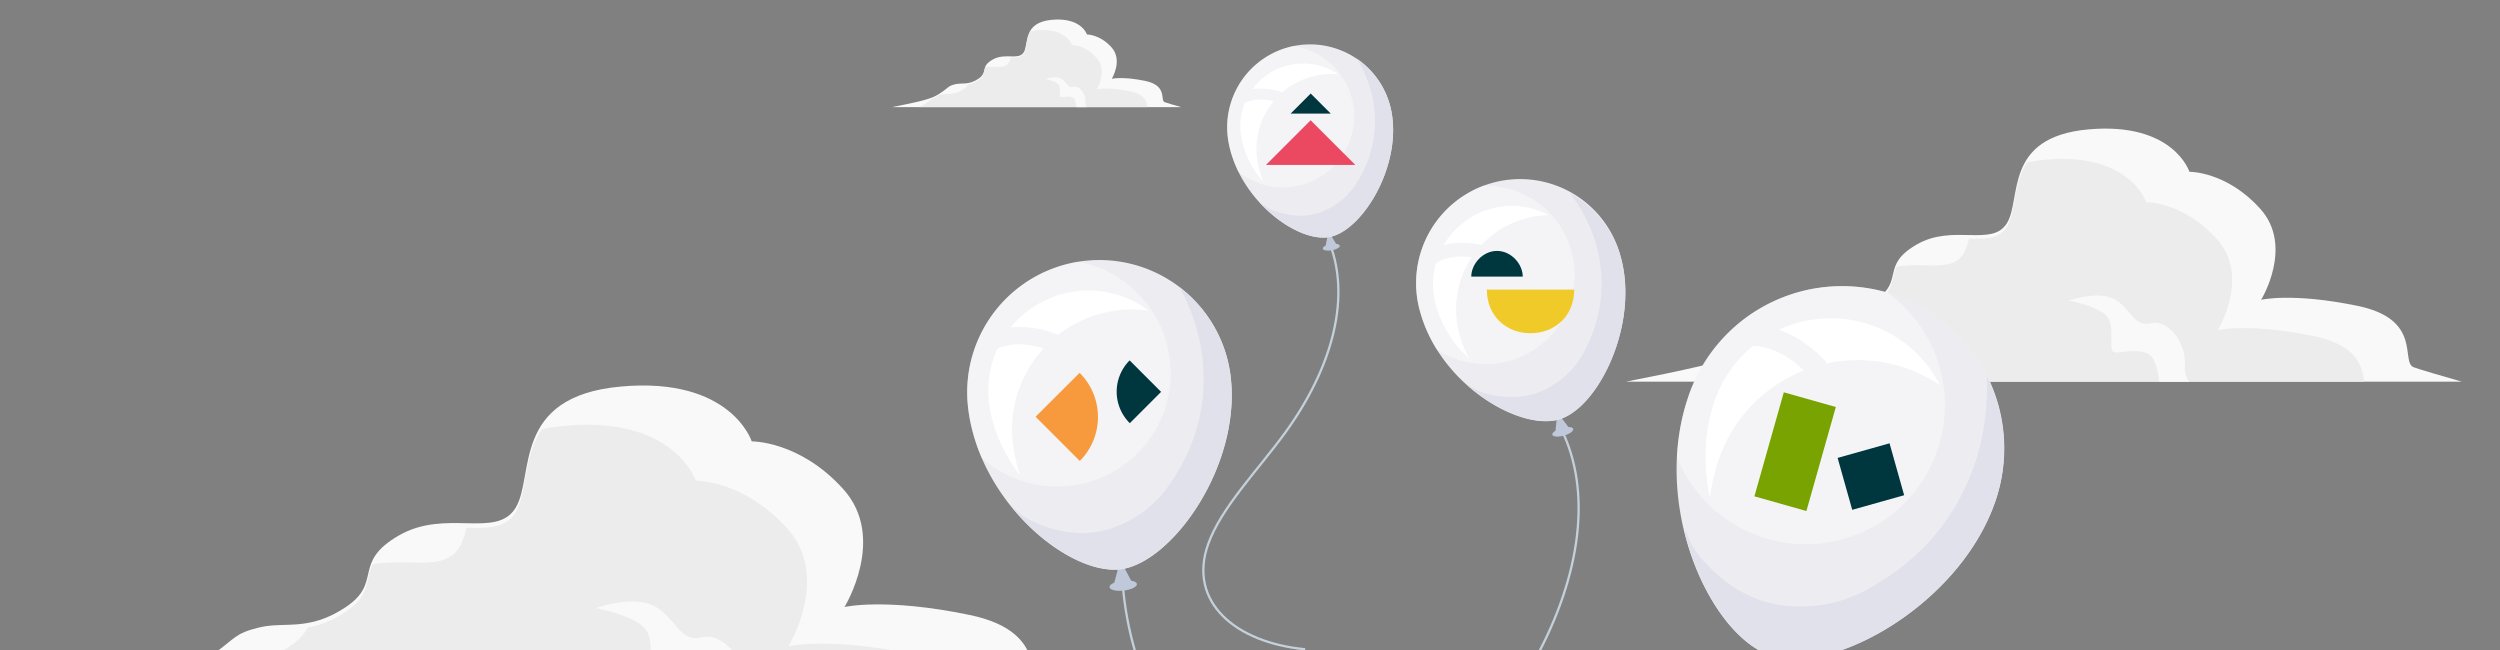 <svg xmlns="http://www.w3.org/2000/svg" xmlns:xlink="http://www.w3.org/1999/xlink" width="1096" height="285" viewBox="0 0 1096 285">
  <rect x="0" y="0" width="1096" height="285" fill="#808080" stroke="none"/>
  <defs>
    <linearGradient id="linear-gradient" x1="-0.636" y1="2.396" x2="0.152" y2="1.723" gradientUnits="objectBoundingBox">
      <stop offset="0" stop-color="#e8e3dc"/>
      <stop offset="0.371" stop-color="#e9e5e0"/>
      <stop offset="0.777" stop-color="#ecebed"/>
      <stop offset="0.855" stop-color="#ededf1"/>
    </linearGradient>
    <clipPath id="clip-path">
      <path id="パス_66" data-name="パス 66" d="M505.531,113.788c4.586,39-25.788,81.74-48.446,84.4s-61.856-29.632-66.7-70.863a57.972,57.972,0,1,1,115.151-13.541Z" fill="url(#linear-gradient)"/>
    </clipPath>
    <clipPath id="clip-path-2">
      <path id="パス_66-2" data-name="パス 66" d="M531.723,125.4c5.625,47.844-31.633,100.268-59.427,103.536s-75.877-36.349-81.825-86.925A71.113,71.113,0,1,1,531.723,125.4Z" transform="translate(-389.978 -62.581)" fill="url(#linear-gradient)"/>
    </clipPath>
    <clipPath id="clip-path-3">
      <path id="パス_66-3" data-name="パス 66" d="M480.86,102.855c3.607,30.676-20.282,64.288-38.1,66.384s-48.65-23.306-52.463-55.734a45.6,45.6,0,1,1,90.566-10.65Z" transform="translate(-389.978 -62.581)" fill="url(#linear-gradient)"/>
    </clipPath>
    <clipPath id="clip-path-4">
      <path id="パス_66-4" data-name="パス 66" d="M462.422,94.684c2.875,24.452-16.167,51.245-30.372,52.916s-38.78-18.577-41.82-44.426a36.345,36.345,0,0,1,72.192-8.489Z" transform="translate(-389.978 -62.581)" fill="url(#linear-gradient)"/>
    </clipPath>
    <clipPath id="clip-visual_img_01">
      <rect width="1096" height="285"/>
    </clipPath>
  </defs>
  <g id="visual_img_01" clip-path="url(#clip-visual_img_01)">
    <g id="グループ_61" data-name="グループ 61" transform="translate(-795.394 -768.479)">
      <g id="グループ_9" data-name="グループ 9" transform="translate(805.394 727.031)">
        <g id="グループ_6" data-name="グループ 6" transform="translate(0 210.452)">
          <path id="パス_6" data-name="パス 6" d="M621.444,502.044c-12.053-3.444-23.821-6.891-27.243-8.163-7.728-2.871,5.34-27.107-31.72-34.795s-54.865-3.479-54.865-3.479,18.692-30.263-.445-51.587-40.219-21.039-40.219-21.039-9.064-28.4-57.372-24.032-37.668,39.448-46.165,53.206-30.507.161-51.182,12.1-6.918,20.433-23.142,31.318-26.7,6.312-37.831,8.942-10.6,4.855-20.673,11.935-16.225,10.884-40.7,16.67c-11.831,2.8-28.458,6.178-42.489,8.927Z" transform="translate(-147.394 -358.492)" fill="#f9f9f9"/>
          <path id="パス_7" data-name="パス 7" d="M543.456,493.3c-1.193-8.58-3.967-20.706-28.233-25.739-37.063-7.688-54.865-3.479-54.865-3.479s18.692-30.265-.445-51.587S419.7,391.455,419.7,391.455s-9.063-28.4-57.372-24.032a79.834,79.834,0,0,0-10.139,1.557c-8.1,12.352-6.344,28.207-11.427,36.435-4.333,7.015-12.183,6.917-21.574,6.72a27.486,27.486,0,0,1-3.026,8.492c-6.688,10.829-21.748,4.719-37.939,7.444-3.587,7.037-.736,13.345-11.787,20.759a42.7,42.7,0,0,1-16.865,7.033c-1.292,2.632-3.477,5.324-7.734,8.18-16.225,10.884-26.7,6.312-37.831,8.942-.5.12-.955.238-1.412.356a66.521,66.521,0,0,1-12.4,6.332c-1.727,1.4-3.8,3.1-6.861,5.249a81.989,81.989,0,0,1-13.981,8.379Z" transform="translate(-124.736 -349.747)" fill="#ececec"/>
          <path id="パス_8" data-name="パス 8" d="M292.863,417.327c4.566,6.172.25,18.586,3.656,19.852s18.639-4.406,22.921,4.942a37.809,37.809,0,0,1,2.788,11.825h17.015a12.475,12.475,0,0,1-2.483-8.669c.908-13.681-9.437-26.774-19.247-24.455s-11.38-8.7-20.852-13.715-25.685.892-25.685.892S288.3,411.156,292.863,417.327Z" transform="translate(-19.835 -310.395)" fill="#f9f9f9"/>
        </g>
        <g id="グループ_7" data-name="グループ 7" transform="translate(702.893 97.826)">
          <path id="パス_9" data-name="パス 9" d="M859.622,369.721c-9.313-2.662-18.407-5.326-21.051-6.308-5.973-2.221,4.127-20.95-24.514-26.892s-42.4-2.687-42.4-2.687,14.445-23.39-.346-39.867-31.08-16.259-31.08-16.259-7-21.95-44.338-18.572-29.109,30.487-35.675,41.117-23.575.126-39.554,9.35-5.347,15.79-17.885,24.2-20.637,4.877-29.235,6.911-8.192,3.751-15.977,9.222-12.538,8.411-31.456,12.884c-9.143,2.16-21.992,4.774-32.836,6.9Z" transform="translate(-493.277 -258.783)" fill="#f9f9f9"/>
          <path id="パス_10" data-name="パス 10" d="M799.355,362.962c-.923-6.631-3.067-16-21.819-19.893-28.641-5.94-42.4-2.689-42.4-2.689s14.445-23.388-.343-39.865-31.082-16.259-31.082-16.259-7-21.949-44.336-18.572a61.317,61.317,0,0,0-7.836,1.2c-6.259,9.545-4.9,21.8-8.83,28.156-3.349,5.422-9.415,5.347-16.672,5.194A21.286,21.286,0,0,1,623.7,306.8c-5.168,8.366-16.808,3.646-29.32,5.751-2.772,5.44-.567,10.313-9.108,16.042a32.962,32.962,0,0,1-13.034,5.436,16.259,16.259,0,0,1-5.977,6.322c-12.536,8.411-20.637,4.877-29.235,6.909-.388.091-.738.183-1.091.274a51.3,51.3,0,0,1-9.584,4.893c-1.335,1.085-2.939,2.4-5.3,4.056a63.455,63.455,0,0,1-10.805,6.476Z" transform="translate(-475.766 -252.024)" fill="#ececec"/>
          <path id="パス_11" data-name="パス 11" d="M605.7,304.252c3.53,4.77.193,14.363,2.827,15.341s14.4-3.4,17.712,3.818a29.268,29.268,0,0,1,2.154,9.141h13.15a9.654,9.654,0,0,1-1.92-6.7c.7-10.573-7.291-20.692-14.873-18.9s-8.793-6.727-16.113-10.6-19.85.689-19.85.689S602.168,299.483,605.7,304.252Z" transform="translate(-394.7 -221.614)" fill="#f9f9f9"/>
        </g>
        <g id="グループ_8" data-name="グループ 8" transform="translate(381.007 50)">
          <path id="パス_12" data-name="パス 12" d="M461.732,293.344c-3.225-.921-6.375-1.843-7.289-2.183-2.069-.77,1.429-7.255-8.488-9.311s-14.68-.931-14.68-.931,5-8.1-.12-13.8-10.762-5.629-10.762-5.629-2.424-7.6-15.353-6.432-10.08,10.557-12.352,14.237-8.163.043-13.7,3.237-1.851,5.466-6.192,8.381-7.145,1.689-10.122,2.392-2.837,1.3-5.534,3.195-4.341,2.912-10.89,4.461c-3.168.748-7.617,1.652-11.37,2.388Z" transform="translate(-334.882 -254.932)" fill="#f9f9f9"/>
          <path id="パス_13" data-name="パス 13" d="M440.863,291c-.319-2.3-1.061-5.54-7.554-6.887-9.919-2.056-14.682-.931-14.682-.931s5-8.1-.118-13.8-10.762-5.629-10.762-5.629-2.426-7.6-15.353-6.432a21.759,21.759,0,0,0-2.713.417c-2.166,3.306-1.7,7.548-3.056,9.75-1.16,1.878-3.26,1.851-5.773,1.8a7.321,7.321,0,0,1-.811,2.272c-1.788,2.9-5.818,1.262-10.151,1.991-.961,1.884-.2,3.573-3.154,5.556a11.438,11.438,0,0,1-4.513,1.882,5.629,5.629,0,0,1-2.069,2.189c-4.343,2.912-7.147,1.689-10.124,2.392-.134.033-.256.065-.378.1a17.7,17.7,0,0,1-3.319,1.695c-.461.376-1.016.829-1.835,1.4A22,22,0,0,1,340.756,291Z" transform="translate(-328.819 -252.592)" fill="#ececec"/>
          <path id="パス_14" data-name="パス 14" d="M373.808,270.677c1.221,1.65.067,4.973.979,5.312s4.987-1.181,6.133,1.321a10.214,10.214,0,0,1,.746,3.164h4.552a3.334,3.334,0,0,1-.664-2.319c.244-3.662-2.524-7.165-5.15-6.544s-3.046-2.329-5.58-3.67-6.873.238-6.873.238S372.586,269.024,373.808,270.677Z" transform="translate(-300.749 -242.061)" fill="#f9f9f9"/>
        </g>
      </g>
    </g>
    <g id="Title" transform="translate(-339 -83)">
      <g id="グループ_59" data-name="グループ 59">
        <g id="グループ_51" data-name="グループ 51" transform="translate(373.022 134.419)" style="isolation: isolate">
          <path id="パス_63" data-name="パス 63" d="M458.224,205.012a144.838,144.838,0,0,0,44.038,92.832c14.744,14.047,32.825,25.369,42.9,43.063,15.8,27.734,6.654,64.741-14.908,88.274" fill="none" stroke="#c5d1da" stroke-miterlimit="10" stroke-width="1"/>
          <path id="パス_64" data-name="パス 64" d="M461.889,203.136l-4.806-8.99-2.589,9.859c-1.352.567-2.18,1.3-2.1,2,.143,1.214,2.944,1.881,6.257,1.492s5.883-1.689,5.74-2.9C464.31,203.891,463.335,203.373,461.889,203.136Z" fill="#c0c9da"/>
          <g id="グループ_50" data-name="グループ 50" style="isolation: isolate">
            <path id="パス_65" data-name="パス 65" d="M505.531,113.788c4.586,39-25.788,81.74-48.446,84.4s-61.856-29.632-66.7-70.863a57.972,57.972,0,1,1,115.151-13.541Z" fill="url(#linear-gradient)"/>
            <g id="グループ_49" data-name="グループ 49" clip-path="url(#clip-path)">
              <circle id="楕円形_5" data-name="楕円形 5" cx="49.697" cy="49.697" r="49.697" transform="translate(377.95 64.418) rotate(-2.194)" fill="#fff" opacity="0.4"/>
            </g>
          </g>
          <path id="パス_67" data-name="パス 67" d="M483.14,74.536c.07.132.147.258.216.391,7.63,14.612,11.269,29.518,10.046,46-1.166,15.721-7.108,29.9-16.492,42.472a48.651,48.651,0,0,1-18.573,14.76c-12.661,5.955-25.346,5.034-38.064-.26a29.21,29.21,0,0,1-9.422-6.306c-.212.034-.423.069-.637.1,14.565,17.5,33.878,28.1,47.306,26.436,22.742-3.464,52.745-45.737,47.912-84.709A57.785,57.785,0,0,0,483.14,74.536Z" fill="#e0e1ea"/>
          <path id="パス_68" data-name="パス 68" d="M423.466,101.344c-6.865-2.246-14.089-2.618-20.171.074a43.662,43.662,0,0,0-3.746,23.532c1.414,12.028,6.7,23.042,13.632,31.933a70.028,70.028,0,0,1-3.141-13.951A52.4,52.4,0,0,1,423.466,101.344Z" fill="#fff"/>
          <path id="パス_69" data-name="パス 69" d="M438,76.254A43.715,43.715,0,0,0,409.135,92.1,43,43,0,0,1,429.854,95.4a52.646,52.646,0,0,1,39.6-10.652A43.709,43.709,0,0,0,438,76.254Z" fill="#fff"/>
          <g id="グループ_57" data-name="グループ 57" transform="translate(177.518 85.321)">
            <path id="パス_72" data-name="パス 72" d="M261.729,27.73a.278.278,0,0,1,.11.051,27.3,27.3,0,0,1,0,38.562L242.46,46.965Z" transform="translate(0 -0.995)" fill="#f79a3e"/>
            <path id="パス_73" data-name="パス 73" d="M290.208,48.8a.322.322,0,0,0-.051-.093,19.413,19.413,0,0,1,0-27.452L303.95,35.053Z" transform="translate(-6.46)" fill="#00363d"/>
          </g>
        </g>
        <g id="グループ_52" data-name="グループ 52" transform="matrix(0.899, 0.438, -0.438, 0.899, 790.533, -42.411)" style="isolation: isolate">
          <path id="パス_63-2" data-name="パス 63" d="M458.224,205.012a177.668,177.668,0,0,0,54.02,113.874c18.086,17.231,40.265,31.119,52.63,52.824,19.38,34.02,8.162,79.416-18.287,108.283" transform="translate(15.469 32.285)" fill="none" stroke="#c5d1da" stroke-miterlimit="10" stroke-width="1"/>
          <path id="パス_64-2" data-name="パス 64" d="M464.042,205.174l-5.9-11.028-3.176,12.094c-1.658.7-2.674,1.59-2.574,2.451.175,1.489,3.611,2.307,7.675,1.83s7.216-2.072,7.041-3.56C467.012,206.1,465.816,205.464,464.042,205.174Z" transform="translate(14.147 29.822)" fill="#c0c9da"/>
          <g id="グループ_50-2" data-name="グループ 50" transform="translate(389.978 62.581)">
            <path id="パス_65-2" data-name="パス 65" d="M531.723,125.4c5.625,47.844-31.633,100.268-59.427,103.536s-75.877-36.349-81.825-86.925A71.113,71.113,0,1,1,531.723,125.4Z" transform="translate(-389.978 -62.581)" fill="url(#linear-gradient)"/>
            <g id="グループ_49-2" data-name="グループ 49" clip-path="url(#clip-path-2)">
              <circle id="楕円形_5-2" data-name="楕円形 5" cx="60.962" cy="60.962" r="60.962" transform="translate(-14.754 2.254) rotate(-2.194)" fill="#fff" opacity="0.4"/>
            </g>
          </g>
          <path id="パス_67-2" data-name="パス 67" d="M499.67,74.536c.086.162.18.316.265.48,9.359,17.924,13.823,36.209,12.323,56.433-1.43,19.284-8.719,36.681-20.23,52.1a59.679,59.679,0,0,1-22.783,18.106c-15.531,7.3-31.091,6.175-46.692-.319A35.831,35.831,0,0,1,411,193.6c-.26.042-.519.085-.781.119,17.866,21.462,41.557,34.471,58.029,32.428,27.774-3.444,64.7-56.1,58.772-103.91A70.883,70.883,0,0,0,499.67,74.536Z" transform="translate(4.587 2.71)" fill="#e0e1ea"/>
          <path id="パス_68-2" data-name="パス 68" d="M428.956,101.756c-8.421-2.755-17.283-3.211-24.743.091a53.558,53.558,0,0,0-4.6,28.866c1.734,14.754,8.216,28.265,16.722,39.171a85.9,85.9,0,0,1-3.853-17.113A64.28,64.28,0,0,1,428.956,101.756Z" transform="translate(2.101 8.375)" fill="#fff"/>
          <path id="パス_69-2" data-name="パス 69" d="M444.539,76.323a53.624,53.624,0,0,0-35.4,19.437,52.744,52.744,0,0,1,25.415,4.055,64.579,64.579,0,0,1,48.58-13.066A53.617,53.617,0,0,0,444.539,76.323Z" transform="translate(4.342 3.03)" fill="#fff"/>
          <g id="グループ_55" data-name="グループ 55" transform="matrix(0.899, -0.438, 0.438, 0.899, 188.375, 215.354)">
            <rect id="長方形_191" data-name="長方形 191" width="47.4" height="23.7" transform="matrix(0.272, -0.962, 0.962, 0.272, 242.562, 66.885)" fill="#78a300"/>
            <rect id="長方形_192" data-name="長方形 192" width="23.635" height="23.635" transform="matrix(0.963, -0.271, 0.271, 0.963, 279.041, 50.043)" fill="#00363d"/>
          </g>
        </g>
        <g id="グループ_53" data-name="グループ 53" transform="translate(602.029 162.156) rotate(-9)" style="isolation: isolate">
          <path id="パス_63-3" data-name="パス 63" d="M144.375,0C140.312,29.788,115.96,58.565,77.38,79.173,54.95,91.153,27.444,100.809,12.109,115.9c-24.035,23.653-10.123,55.215,22.68,75.286" transform="translate(267.03 232.509) rotate(-23)" fill="none" stroke="#c5d1da" stroke-miterlimit="10" stroke-width="1"/>
          <path id="パス_64-3" data-name="パス 64" d="M459.861,201.217l-3.78-7.071-2.036,7.754c-1.063.446-1.715,1.019-1.65,1.571.112.955,2.315,1.479,4.921,1.173s4.627-1.328,4.514-2.282C461.765,201.81,461,201.4,459.861,201.217Z" transform="translate(-57.443 -28.089)" fill="#c0c9da"/>
          <g id="グループ_50-3" data-name="グループ 50" transform="translate(345.86 62.581)">
            <path id="パス_65-3" data-name="パス 65" d="M480.86,102.855c3.607,30.676-20.282,64.288-38.1,66.384s-48.65-23.306-52.463-55.734a45.6,45.6,0,1,1,90.566-10.65Z" transform="translate(-389.978 -62.581)" fill="url(#linear-gradient)"/>
            <g id="グループ_49-3" data-name="グループ 49" clip-path="url(#clip-path-3)">
              <circle id="楕円形_5-3" data-name="楕円形 5" cx="39.087" cy="39.087" r="39.087" transform="translate(-9.46 1.445) rotate(-2.194)" fill="#fff" opacity="0.4"/>
            </g>
          </g>
          <path id="パス_67-3" data-name="パス 67" d="M467.57,74.536c.055.1.116.2.17.308,6,11.492,8.863,23.216,7.9,36.183-.917,12.365-5.59,23.519-12.971,33.4a38.264,38.264,0,0,1-14.608,11.609c-9.958,4.684-19.935,3.959-29.937-.2a22.973,22.973,0,0,1-7.41-4.96c-.167.027-.333.054-.5.076,11.455,13.761,26.645,22.1,37.206,20.792,17.808-2.208,41.484-35.972,37.683-66.623A45.448,45.448,0,0,0,467.57,74.536Z" transform="translate(-48.438 -2.552)" fill="#e0e1ea"/>
          <path id="パス_68-3" data-name="パス 68" d="M418.295,100.956c-5.4-1.766-11.081-2.059-15.864.058a34.34,34.34,0,0,0-2.946,18.508,51.019,51.019,0,0,0,10.722,25.115,55.076,55.076,0,0,1-2.47-10.972A41.214,41.214,0,0,1,418.295,100.956Z" transform="translate(-46.096 -7.888)" fill="#fff"/>
          <path id="パス_69-3" data-name="パス 69" d="M431.835,76.189a34.382,34.382,0,0,0-22.7,12.462,33.818,33.818,0,0,1,16.3,2.6,41.406,41.406,0,0,1,31.148-8.378A34.377,34.377,0,0,0,431.835,76.189Z" transform="translate(-48.208 -2.854)" fill="#fff"/>
          <g id="グループ_58" data-name="グループ 58" transform="translate(136.324 31.295) rotate(9)">
            <path id="パス_74" data-name="パス 74" d="M253.711,21.26c-6.236,0-11.274,5.744-11.281,11.267H265C265,27,259.94,21.26,253.711,21.26Z" fill="#00363d"/>
            <path id="パス_75" data-name="パス 75" d="M271.432,64.862c10.574,0,19.138-7.456,19.152-19.132h-38.3C252.294,57.406,260.865,64.862,271.432,64.862Z" transform="translate(-3.025 -7.514)" fill="#f0ca28"/>
          </g>
        </g>
        <g id="グループ_54" data-name="グループ 54" transform="translate(542.423 59.032) rotate(-3)" style="isolation: isolate">
          <path id="パス_63-4" data-name="パス 63" d="M115.084,0c-3.239,23.745-22.65,46.683-53.4,63.11C43.8,72.66,21.876,80.357,9.652,92.386-9.506,111.24,1.583,136.4,27.731,152.4" transform="translate(267.03 198.034) rotate(-23)" fill="none" stroke="#c5d1da" stroke-miterlimit="10" stroke-width="1"/>
          <path id="パス_64-4" data-name="パス 64" d="M458.345,199.782l-3.013-5.636-1.623,6.181c-.848.355-1.367.812-1.315,1.253.09.761,1.846,1.179,3.923.935s3.688-1.059,3.6-1.819C459.863,200.255,459.252,199.931,458.345,199.782Z" transform="translate(-83.395 -49.083)" fill="#c0c9da"/>
          <g id="グループ_50-4" data-name="グループ 50" transform="translate(329.867 62.581)">
            <path id="パス_65-4" data-name="パス 65" d="M462.422,94.684c2.875,24.452-16.167,51.245-30.372,52.916s-38.78-18.577-41.82-44.426a36.345,36.345,0,0,1,72.192-8.489Z" transform="translate(-389.978 -62.581)" fill="url(#linear-gradient)"/>
            <g id="グループ_49-4" data-name="グループ 49" clip-path="url(#clip-path-4)">
              <circle id="楕円形_5-4" data-name="楕円形 5" cx="31.157" cy="31.157" r="31.157" transform="translate(-7.541 1.152) rotate(-2.194)" fill="#fff" opacity="0.4"/>
            </g>
          </g>
          <path id="パス_67-4" data-name="パス 67" d="M455.934,74.536c.044.083.092.162.135.245,4.784,9.161,7.065,18.506,6.3,28.842a50.321,50.321,0,0,1-10.339,26.627,30.5,30.5,0,0,1-11.644,9.254c-7.938,3.733-15.89,3.156-23.864-.163a18.313,18.313,0,0,1-5.907-3.953c-.133.021-.265.043-.4.061,9.131,10.969,21.239,17.617,29.658,16.574,14.2-1.76,33.068-28.674,30.038-53.107A36.227,36.227,0,0,0,455.934,74.536Z" transform="translate(-67.661 -4.46)" fill="#e0e1ea"/>
          <path id="パス_68-4" data-name="パス 68" d="M414.43,100.666c-4.3-1.408-8.833-1.641-12.646.046a27.373,27.373,0,0,0-2.349,14.753,40.668,40.668,0,0,0,8.546,20.02,43.9,43.9,0,0,1-1.969-8.746A32.853,32.853,0,0,1,414.43,100.666Z" transform="translate(-63.568 -13.784)" fill="#fff"/>
          <path id="パス_69-4" data-name="パス 69" d="M427.229,76.141a27.407,27.407,0,0,0-18.095,9.934,26.957,26.957,0,0,1,12.989,2.073,33.006,33.006,0,0,1,24.828-6.678A27.4,27.4,0,0,0,427.229,76.141Z" transform="translate(-67.258 -4.988)" fill="#fff"/>
          <g id="グループ_56" data-name="グループ 56" transform="translate(119.056 33.325) rotate(3)">
            <path id="パス_70" data-name="パス 70" d="M230.94,78.192,250.522,58.61,270.11,78.192Z" transform="translate(0 -8.974)" fill="#eb4962"/>
            <path id="パス_71" data-name="パス 71" d="M250.05,46.714l8.789-8.794,8.789,8.794Z" transform="translate(-8.288)" fill="#00363d"/>
          </g>
        </g>
      </g>
    </g>
  </g>
</svg>

